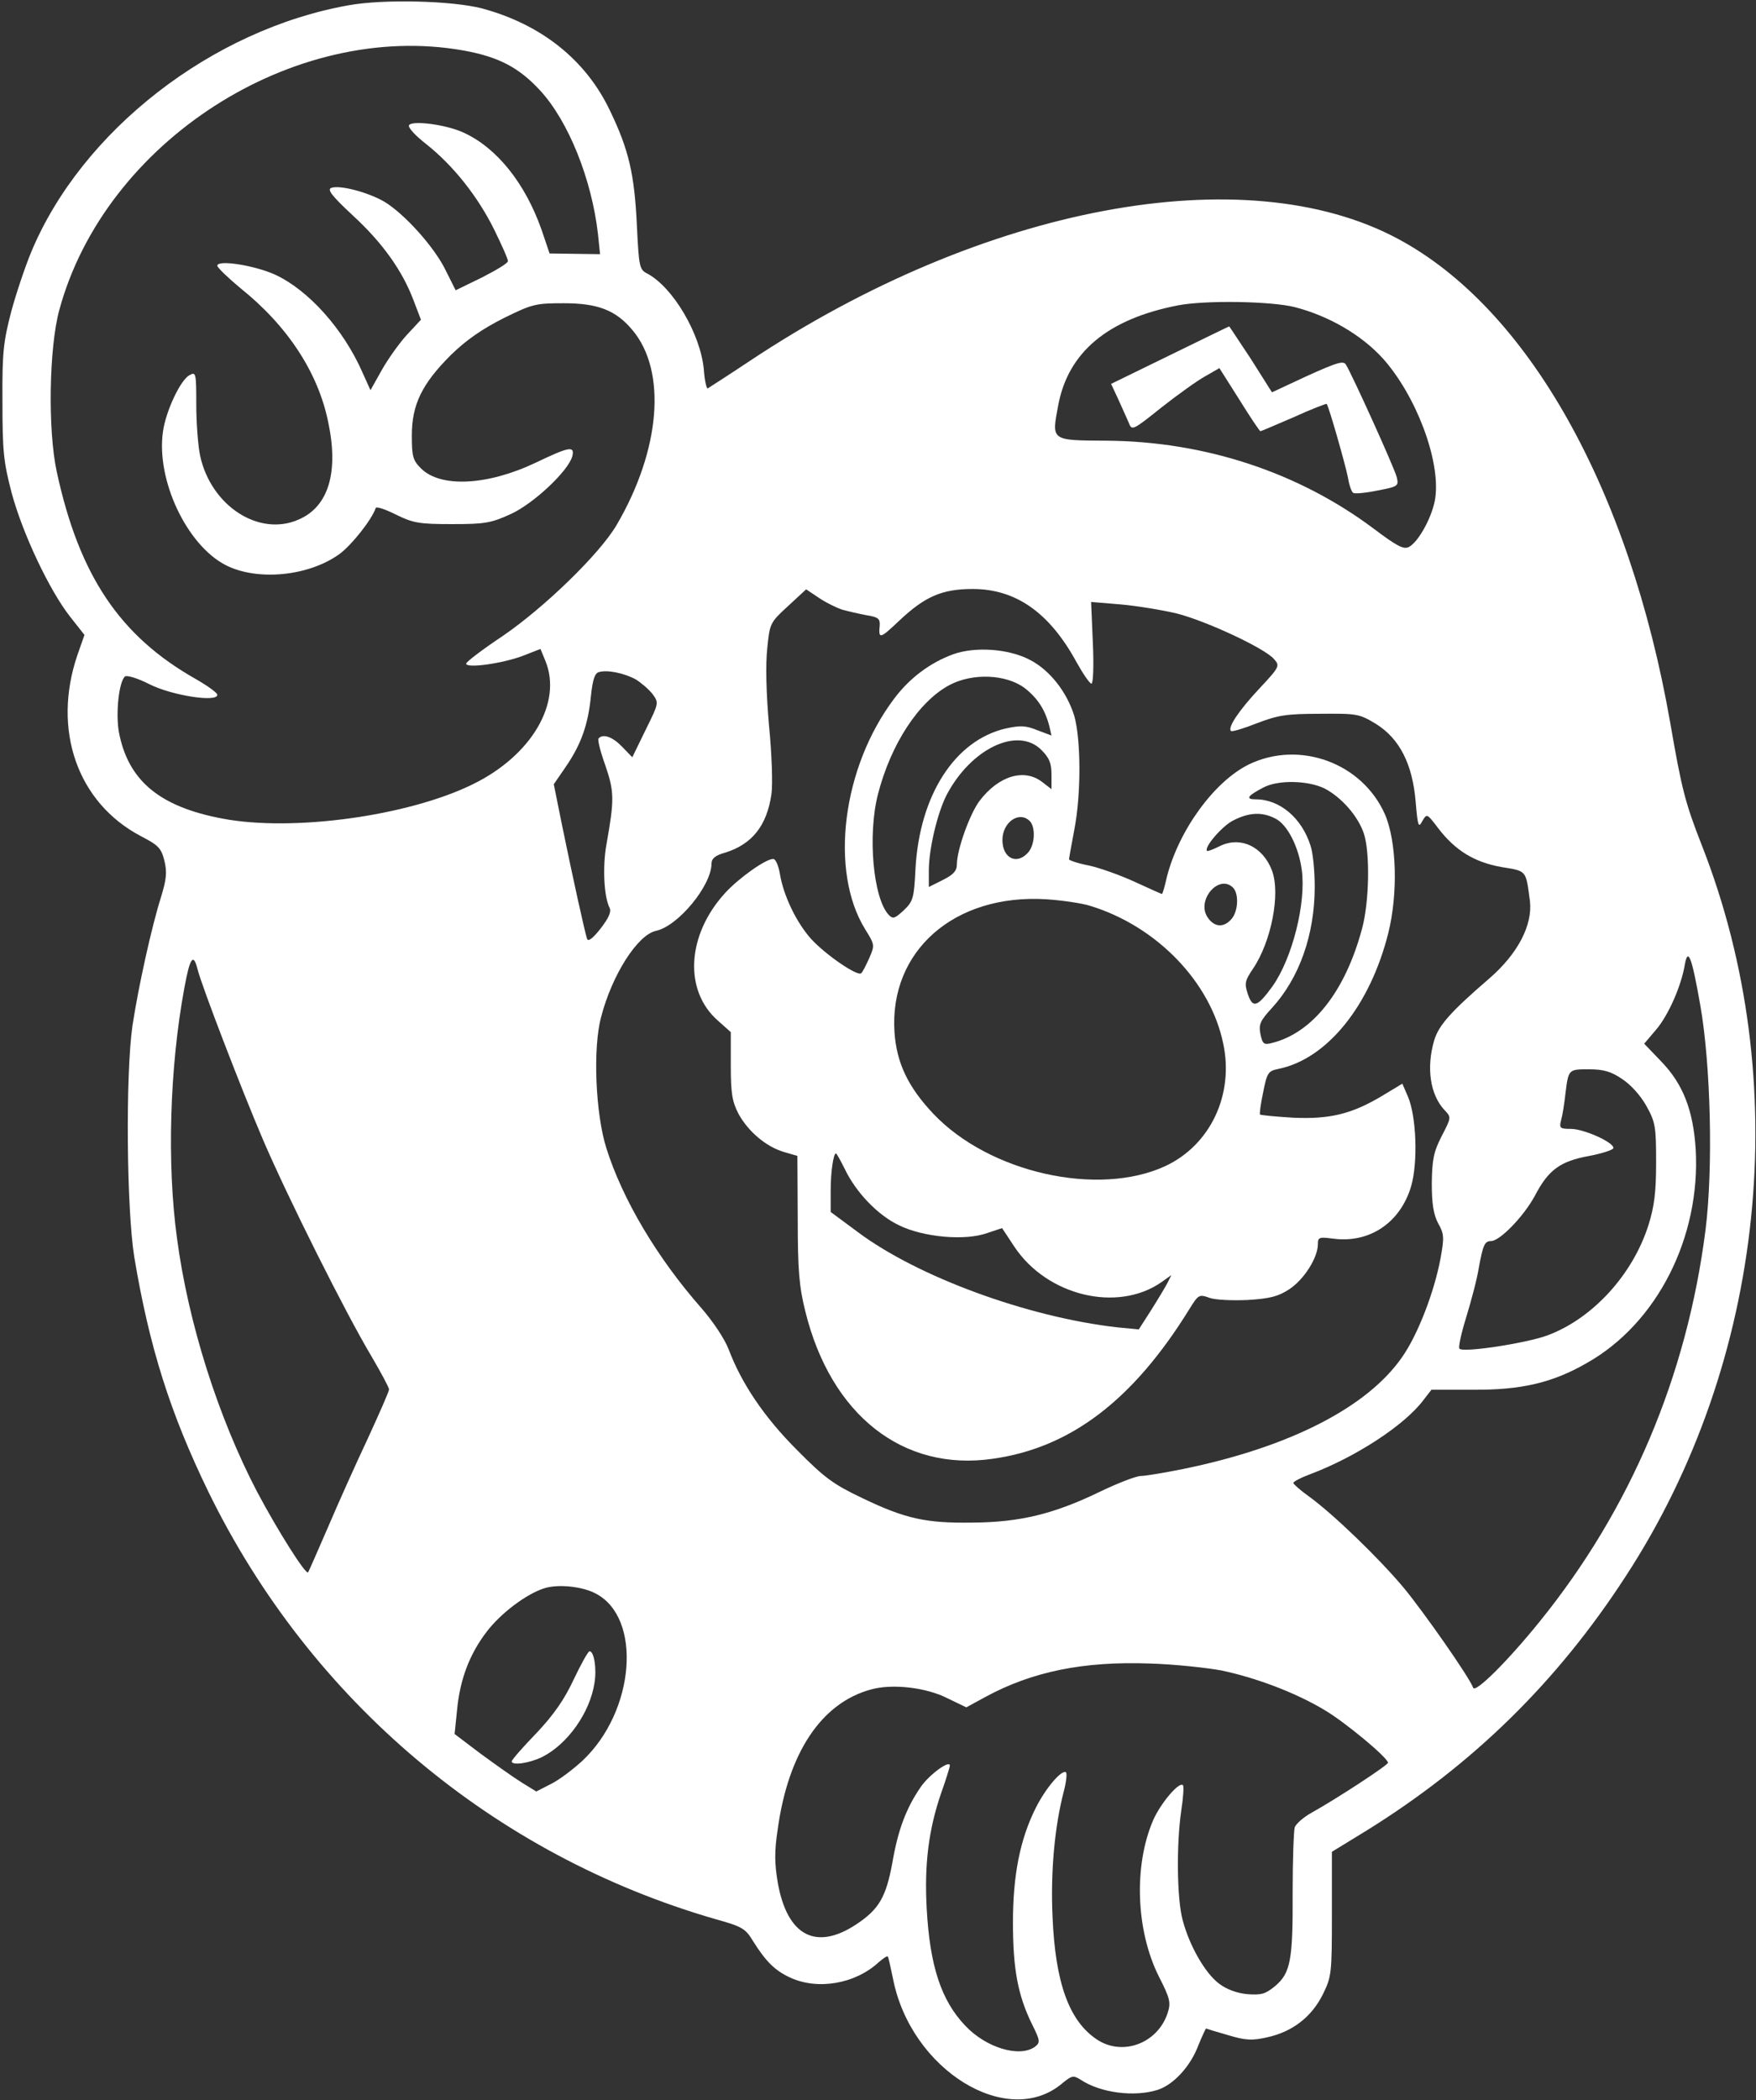 <?xml version="1.0" standalone="no"?>
<!DOCTYPE svg PUBLIC "-//W3C//DTD SVG 20010904//EN"
 "http://www.w3.org/TR/2001/REC-SVG-20010904/DTD/svg10.dtd">
<svg version="1.0" xmlns="http://www.w3.org/2000/svg"
 width="501pt" height="599pt" viewBox="0 0 501 599"
 preserveAspectRatio="xMidYMid meet">

<rect x="0" y="0" width="501" height="599" fill="#333333" stroke="none"/>

<g transform="translate(0,599) scale(0.1,-0.1)"
fill="white" stroke="none">
<path d="M995 5975 c-390 -69 -762 -358 -906 -704 -17 -41 -43 -118 -57 -170
-22 -85 -26 -115 -25 -256 0 -141 3 -172 26 -260 31 -116 108 -279 167 -354
l41 -52 -20 -57 c-73 -214 0 -422 181 -517 50 -26 58 -34 67 -70 8 -33 6 -53
-10 -105 -27 -86 -64 -254 -81 -365 -20 -138 -17 -522 5 -660 43 -258 103
-447 212 -671 291 -595 813 -1035 1446 -1218 76 -21 86 -27 107 -62 37 -59 63
-85 107 -105 78 -36 185 -18 252 44 13 11 24 19 26 16 2 -2 8 -31 15 -64 51
-259 326 -429 482 -298 28 23 32 24 53 11 57 -38 154 -50 220 -29 46 15 94 68
116 127 11 27 21 48 22 48 2 -1 31 -10 63 -19 50 -15 68 -16 112 -6 72 16 126
58 158 122 25 51 26 59 26 230 l0 177 98 60 c303 188 544 423 741 727 398 611
481 1411 216 2085 -47 120 -57 159 -90 350 -117 667 -406 1181 -777 1379 -437
234 -1183 94 -1848 -348 -63 -42 -118 -77 -121 -79 -3 -1 -9 23 -11 55 -10
101 -87 232 -160 272 -24 12 -25 18 -31 139 -7 146 -23 215 -77 327 -69 145
-197 246 -365 291 -84 22 -281 27 -380 9z m327 -129 c101 -18 159 -49 219
-114 81 -88 147 -253 165 -409 l6 -58 -72 1 -72 1 -23 68 c-47 133 -128 234
-223 277 -50 23 -146 35 -155 21 -4 -6 18 -30 49 -54 77 -61 147 -149 194
-244 22 -45 40 -85 39 -90 0 -6 -34 -26 -75 -47 l-74 -36 -28 56 c-32 67 -119
163 -176 197 -47 27 -127 48 -151 39 -12 -5 2 -23 61 -78 85 -78 142 -158 174
-243 l21 -55 -40 -43 c-22 -24 -54 -69 -72 -101 l-32 -57 -23 51 c-54 123
-154 235 -250 279 -58 26 -164 43 -164 25 0 -5 30 -34 66 -64 134 -107 221
-240 250 -380 31 -144 2 -243 -84 -280 -113 -50 -250 39 -281 182 -6 28 -11
94 -11 146 0 90 -1 94 -19 84 -26 -13 -68 -103 -76 -161 -20 -138 68 -324 179
-381 90 -46 237 -32 325 32 35 26 92 98 103 131 2 5 28 -4 58 -19 49 -24 66
-27 160 -27 94 0 111 3 168 29 65 30 164 123 175 165 7 30 -9 27 -105 -19
-137 -65 -271 -72 -327 -16 -23 23 -26 34 -26 94 0 88 29 147 111 229 44 43
89 74 150 105 83 41 92 43 173 43 97 0 148 -20 195 -76 99 -117 81 -342 -45
-557 -49 -83 -207 -236 -326 -317 -57 -38 -103 -73 -103 -78 0 -14 102 0 161
22 l51 20 14 -34 c49 -119 -39 -270 -207 -352 -185 -91 -515 -136 -714 -98
-181 34 -270 109 -296 248 -9 53 0 140 17 157 5 5 36 -4 71 -22 64 -32 193
-52 193 -30 0 6 -28 26 -63 46 -215 122 -331 294 -395 590 -26 120 -22 354 7
461 130 481 669 827 1153 741z m2372 -732 c97 -25 190 -79 251 -146 95 -106
165 -291 150 -398 -7 -51 -47 -125 -75 -140 -15 -8 -33 1 -102 53 -214 160
-481 248 -761 250 -159 1 -157 -1 -138 100 28 152 141 247 342 286 77 15 266
12 333 -5z m-1291 -863 c18 -5 49 -12 70 -16 32 -5 38 -10 37 -28 -4 -41 0
-40 55 12 73 69 122 91 210 91 123 0 219 -67 296 -208 19 -34 38 -62 43 -62 5
0 7 51 4 116 l-5 117 84 -7 c46 -4 119 -16 161 -26 85 -22 248 -98 276 -129
18 -20 18 -22 -40 -84 -59 -63 -92 -112 -82 -122 3 -3 36 7 74 22 60 23 84 27
180 27 106 1 112 0 160 -29 67 -42 104 -114 113 -222 6 -70 8 -76 19 -55 13
22 13 22 45 -20 49 -64 103 -97 180 -111 74 -12 70 -8 82 -97 8 -69 -35 -151
-116 -221 -109 -94 -144 -133 -157 -176 -23 -78 -12 -155 29 -199 20 -21 20
-21 -8 -75 -23 -45 -27 -67 -28 -134 0 -59 5 -89 18 -114 17 -30 18 -40 7
-100 -18 -97 -65 -218 -109 -281 -99 -144 -322 -258 -625 -320 -54 -11 -109
-20 -121 -20 -13 0 -65 -20 -117 -45 -132 -64 -229 -87 -363 -88 -134 -2 -192
11 -315 70 -82 39 -108 58 -186 137 -93 93 -158 189 -195 287 -12 31 -45 80
-78 118 -126 143 -225 310 -271 456 -31 98 -39 285 -15 374 31 120 104 235
157 246 63 14 157 128 158 191 0 15 10 24 39 32 77 24 119 77 132 167 4 28 1
116 -7 196 -8 92 -10 173 -5 219 7 72 8 74 59 121 l52 48 36 -24 c19 -13 49
-28 67 -34z m-589 -199 c16 -10 37 -28 48 -42 18 -25 18 -25 -20 -102 l-38
-78 -29 30 c-27 28 -54 38 -67 24 -4 -3 5 -38 19 -77 26 -76 26 -98 3 -227
-11 -63 -7 -147 9 -179 6 -11 -2 -29 -25 -59 -22 -28 -36 -39 -39 -30 -6 17
-40 171 -71 322 l-24 119 35 51 c43 63 63 119 71 201 5 47 11 65 23 68 24 7
72 -3 105 -21z m3037 -929 c30 -170 37 -465 15 -641 -53 -417 -214 -797 -473
-1117 -93 -115 -184 -205 -190 -189 -10 29 -141 216 -198 285 -72 86 -203 212
-271 261 -24 17 -44 35 -44 38 0 4 21 15 48 25 130 49 268 139 322 210 l24 31
120 0 c136 -1 226 20 323 76 201 113 325 359 311 609 -7 112 -36 187 -99 252
l-48 50 34 40 c35 41 72 125 82 186 9 50 20 21 44 -116z m-4287 101 c13 -50
124 -339 186 -484 72 -168 237 -497 310 -619 27 -46 50 -89 50 -94 0 -6 -28
-69 -61 -141 -34 -72 -85 -186 -114 -254 -29 -67 -54 -124 -56 -127 -7 -7 -86
118 -145 229 -111 212 -197 482 -229 724 -29 212 -21 488 21 714 16 88 26 101
38 52z m4063 -311 c25 -16 53 -47 70 -77 26 -47 28 -59 28 -161 0 -86 -5 -126
-22 -180 -45 -141 -159 -266 -288 -314 -59 -22 -240 -50 -251 -38 -4 3 5 44
19 89 14 46 31 109 36 141 12 66 17 77 35 77 25 0 93 70 125 129 39 75 73 99
156 114 36 7 67 17 68 22 3 16 -84 55 -121 55 -31 0 -34 2 -28 25 4 14 9 46
12 73 9 72 8 72 67 72 41 0 63 -6 94 -27z m-2928 -1468 c134 -69 113 -336 -37
-477 -27 -25 -68 -56 -91 -67 l-41 -21 -42 26 c-24 15 -76 52 -117 82 l-74 56
7 68 c8 86 35 159 84 223 40 53 114 109 166 125 39 12 107 5 145 -15z m1787
-220 c99 -21 210 -63 292 -112 61 -36 182 -137 182 -151 0 -7 -147 -103 -217
-142 -24 -13 -45 -32 -49 -42 -3 -11 -6 -94 -6 -186 1 -193 -6 -230 -50 -267
-28 -23 -39 -26 -80 -23 -30 3 -59 14 -80 30 -40 30 -85 109 -104 182 -16 60
-18 212 -4 310 6 38 8 71 5 74 -11 11 -64 -52 -85 -100 -56 -130 -49 -315 16
-445 33 -65 35 -75 25 -106 -29 -86 -129 -123 -202 -74 -79 53 -118 161 -126
349 -6 129 6 258 32 358 7 27 10 52 6 55 -13 7 -58 -46 -86 -102 -45 -90 -65
-192 -65 -327 0 -132 14 -208 55 -291 23 -46 23 -51 8 -63 -44 -32 -140 -3
-199 60 -69 72 -101 171 -110 333 -7 126 5 225 41 330 14 39 25 75 25 79 0 17
-59 -26 -83 -61 -42 -61 -65 -123 -81 -216 -18 -98 -38 -133 -103 -176 -115
-76 -197 -33 -224 119 -9 54 -10 88 0 153 30 218 125 360 266 398 60 17 157 6
218 -25 l54 -26 55 30 c133 72 279 102 469 95 69 -2 162 -12 205 -20z"/>
<path d="M3338 4977 l-168 -82 21 -45 c11 -25 25 -55 30 -67 8 -22 12 -20 93
45 47 37 103 77 125 89 l40 23 57 -90 c31 -50 58 -90 60 -90 2 0 44 18 95 40
50 23 93 39 94 38 6 -6 54 -175 61 -211 3 -20 10 -40 15 -43 5 -3 36 0 70 7
58 11 60 13 54 38 -6 25 -127 292 -145 321 -7 12 -26 6 -110 -32 l-101 -47
-60 95 c-34 51 -62 94 -62 93 -1 0 -77 -37 -169 -82z"/>
<path d="M2720 4124 c-66 -24 -125 -68 -169 -127 -148 -196 -185 -491 -83
-657 28 -45 28 -46 12 -83 -9 -20 -19 -40 -23 -43 -10 -10 -102 53 -143 98
-42 47 -79 124 -89 186 -4 23 -12 42 -19 42 -22 0 -100 -56 -138 -98 -109
-120 -117 -278 -20 -363 l37 -33 0 -95 c0 -80 4 -103 22 -138 28 -51 79 -94
130 -109 l38 -11 1 -179 c0 -148 4 -194 22 -266 73 -294 278 -456 534 -419
222 31 401 167 562 428 25 40 27 42 57 31 17 -6 66 -8 109 -6 64 4 87 10 119
31 42 28 81 90 81 128 0 20 4 21 43 16 104 -14 192 45 223 149 20 69 15 200
-9 256 l-16 37 -58 -35 c-87 -52 -150 -67 -255 -62 -49 3 -91 7 -93 9 -2 2 2
31 9 64 11 55 14 60 43 66 139 28 262 180 314 388 28 113 24 261 -10 339 -65
146 -243 211 -387 142 -99 -48 -201 -188 -235 -322 -6 -27 -12 -48 -14 -48 -1
0 -35 15 -76 34 -41 19 -100 40 -131 47 -32 6 -58 15 -58 18 0 3 7 41 15 84
20 102 19 258 0 325 -21 68 -70 131 -127 160 -61 32 -156 38 -218 16z m204
-97 c37 -29 58 -62 70 -109 l6 -26 -40 15 c-34 14 -49 14 -91 5 -145 -34 -245
-190 -257 -399 -4 -85 -7 -94 -33 -119 -26 -24 -31 -26 -43 -14 -45 47 -61
229 -31 345 37 143 116 264 204 311 66 35 162 31 215 -9z m47 -176 c23 -23 29
-38 29 -71 l0 -41 -26 20 c-51 40 -124 19 -179 -53 -28 -37 -65 -140 -65 -182
0 -18 -10 -29 -40 -44 l-40 -20 0 47 c0 61 24 162 50 214 69 133 203 198 271
130z m808 -110 c48 -25 95 -78 112 -128 18 -53 16 -195 -5 -272 -48 -179 -141
-297 -257 -326 -23 -6 -27 -3 -33 26 -5 27 -1 37 33 74 78 85 122 209 122 346
0 44 -5 97 -12 117 -25 79 -88 132 -156 132 -31 0 -24 10 22 34 42 22 127 20
174 -3z m-140 -86 c34 -17 66 -80 75 -146 13 -94 -27 -253 -84 -333 -43 -59
-56 -63 -70 -21 -10 30 -8 38 15 72 52 77 79 214 54 280 -26 69 -91 99 -150
69 -18 -9 -34 -15 -35 -13 -10 9 41 69 73 86 46 24 84 26 122 6z m-701 -7 c17
-17 15 -68 -5 -90 -32 -36 -73 -16 -73 36 0 51 48 84 78 54z m580 -190 c17
-17 15 -68 -5 -90 -22 -25 -49 -23 -68 6 -32 49 33 124 73 84z m-407 -52 c189
-58 343 -217 379 -393 31 -146 -37 -289 -165 -349 -192 -89 -503 -19 -662 149
-72 76 -105 145 -111 233 -15 232 171 395 433 379 44 -3 101 -11 126 -19z
m-701 -750 c32 -67 94 -132 155 -161 69 -34 189 -45 252 -22 l42 14 35 -53
c93 -140 294 -189 420 -101 l28 20 -12 -24 c-7 -13 -28 -48 -47 -78 l-34 -53
-62 6 c-255 29 -569 144 -740 272 l-77 57 0 61 c0 55 8 106 15 106 2 0 13 -20
25 -44z"/>
<path d="M1637 1200 c-27 -58 -57 -101 -107 -154 -39 -40 -70 -76 -70 -80 0
-13 52 -5 88 13 72 37 135 126 148 210 7 41 -1 91 -14 91 -4 0 -24 -36 -45
-80z"/>
</g>
</svg>
